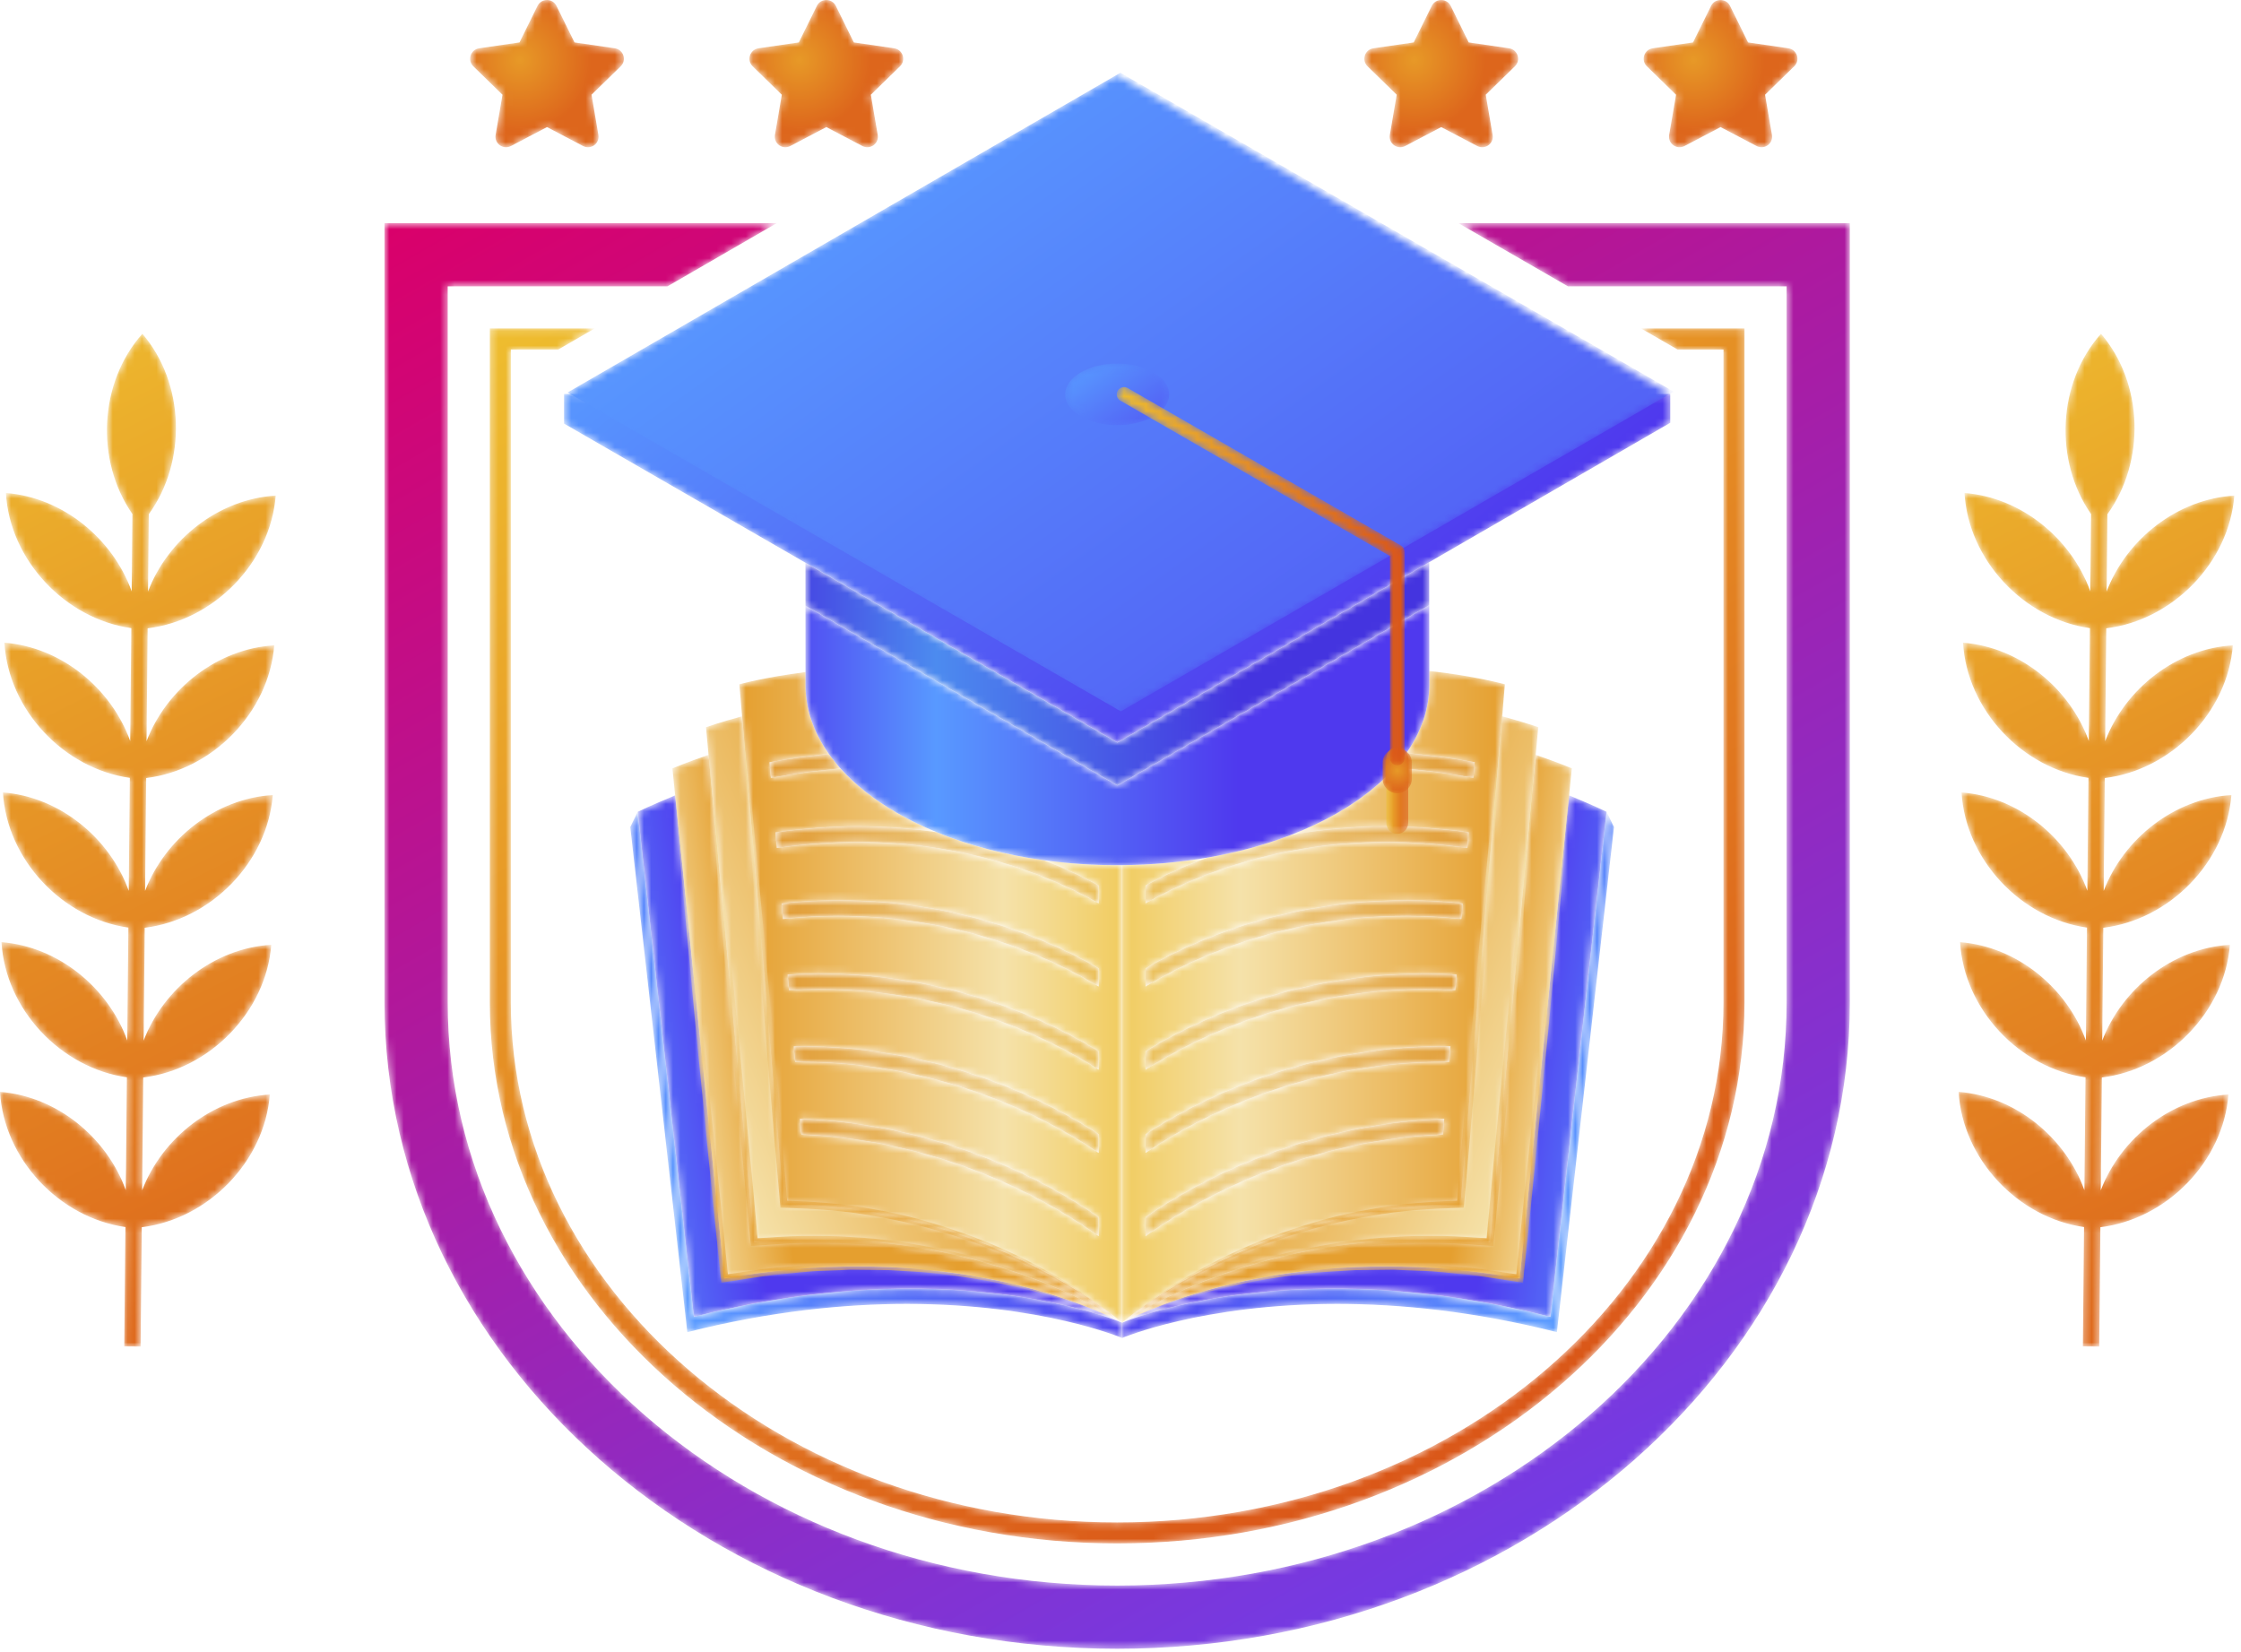 <svg width="308" height="227" viewBox="0 0 308 227" fill="none" xmlns="http://www.w3.org/2000/svg">
<mask id="mask0_1_705" style="mask-type:luminance" maskUnits="userSpaceOnUse" x="52" y="30" width="203" height="197">
<path d="M200.42 30.665L215.493 39.354H245.55V137.772C245.55 181.964 204.283 217.924 153.541 217.924C102.8 217.924 61.533 181.964 61.533 137.772V39.354H91.742L106.765 30.665H52.844V137.772C52.844 186.752 98.012 226.613 153.541 226.613C209.071 226.613 254.239 186.752 254.239 137.772V30.665H200.42Z" fill="white"/>
</mask>
<g mask="url(#mask0_1_705)">
<path d="M200.42 30.665L215.493 39.354H245.55V137.772C245.55 181.964 204.283 217.924 153.541 217.924C102.8 217.924 61.533 181.964 61.533 137.772V39.354H91.742L106.765 30.665H52.844V137.772C52.844 186.752 98.012 226.613 153.541 226.613C209.071 226.613 254.239 186.752 254.239 137.772V30.665H200.42Z" fill="url(#paint0_linear_1_705)"/>
</g>
<mask id="mask1_1_705" style="mask-type:luminance" maskUnits="userSpaceOnUse" x="67" y="45" width="173" height="168">
<path d="M225.537 45.142L230.566 48.043H236.873V137.772C236.873 177.177 199.482 209.248 153.541 209.248C107.601 209.248 70.21 177.177 70.21 137.772V48.043H76.72L81.736 45.142H67.322V137.772C67.322 178.773 105.992 212.136 153.541 212.136C201.091 212.136 239.761 178.773 239.761 137.772V45.142H225.537Z" fill="white"/>
</mask>
<g mask="url(#mask1_1_705)">
<path d="M225.537 45.142L230.566 48.043H236.873V137.772C236.873 177.177 199.482 209.248 153.541 209.248C107.601 209.248 70.21 177.177 70.21 137.772V48.043H76.72L81.736 45.142H67.322V137.772C67.322 178.773 105.992 212.136 153.541 212.136C201.091 212.136 239.761 178.773 239.761 137.772V45.142H225.537Z" fill="url(#paint1_linear_1_705)"/>
</g>
<mask id="mask2_1_705" style="mask-type:luminance" maskUnits="userSpaceOnUse" x="269" y="45" width="39" height="141">
<path d="M289.331 101.873L289.483 86.359C298.602 85.254 306.369 77.326 307.083 68.119C299.278 68.572 292.277 74.091 289.534 81.294L289.638 70.677C294.882 63.445 294.613 52.712 288.757 45.871C282.767 52.597 282.289 63.323 287.391 70.656L287.285 81.275C284.685 74.019 277.793 68.36 269.998 67.756C270.53 76.976 278.142 85.054 287.236 86.337L287.084 101.852C284.484 94.597 277.592 88.939 269.796 88.334C270.329 97.553 277.939 105.633 287.033 106.915L286.881 122.431C284.281 115.176 277.389 109.518 269.593 108.913C270.126 118.132 277.738 126.211 286.832 127.494L286.679 143.009C284.078 135.755 277.187 130.097 269.392 129.492C269.925 138.711 277.535 146.79 286.629 148.073L286.477 163.588C283.876 156.333 276.984 150.675 269.189 150.071C269.722 159.29 277.332 167.369 286.427 168.652L286.266 185.054L288.513 185.075L288.675 168.674C297.792 167.569 305.561 159.643 306.275 150.435C298.469 150.886 291.467 156.408 288.724 163.61L288.876 148.095C297.995 146.991 305.762 139.064 306.476 129.856C298.671 130.307 291.669 135.829 288.927 143.031L289.079 127.517C298.196 126.412 305.965 118.485 306.679 109.277C298.874 109.728 291.872 115.25 289.128 122.452L289.282 106.938C298.399 105.833 306.166 97.906 306.88 88.698C299.075 89.15 292.075 94.671 289.331 101.873Z" fill="white"/>
</mask>
<g mask="url(#mask2_1_705)">
<path d="M289.331 101.873L289.483 86.359C298.602 85.254 306.369 77.326 307.083 68.119C299.278 68.572 292.277 74.091 289.534 81.294L289.638 70.677C294.882 63.445 294.613 52.712 288.757 45.871C282.767 52.597 282.289 63.323 287.391 70.656L287.285 81.275C284.685 74.019 277.793 68.36 269.998 67.756C270.53 76.976 278.142 85.054 287.236 86.337L287.084 101.852C284.484 94.597 277.592 88.939 269.796 88.334C270.329 97.553 277.939 105.633 287.033 106.915L286.881 122.431C284.281 115.176 277.389 109.518 269.593 108.913C270.126 118.132 277.738 126.211 286.832 127.494L286.679 143.009C284.078 135.755 277.187 130.097 269.392 129.492C269.925 138.711 277.535 146.79 286.629 148.073L286.477 163.588C283.876 156.333 276.984 150.675 269.189 150.071C269.722 159.29 277.332 167.369 286.427 168.652L286.266 185.054L288.513 185.075L288.675 168.674C297.792 167.569 305.561 159.643 306.275 150.435C298.469 150.886 291.467 156.408 288.724 163.61L288.876 148.095C297.995 146.991 305.762 139.064 306.476 129.856C298.671 130.307 291.669 135.829 288.927 143.031L289.079 127.517C298.196 126.412 305.965 118.485 306.679 109.277C298.874 109.728 291.872 115.25 289.128 122.452L289.282 106.938C298.399 105.833 306.166 97.906 306.88 88.698C299.075 89.15 292.075 94.671 289.331 101.873Z" fill="url(#paint2_linear_1_705)"/>
</g>
<mask id="mask3_1_705" style="mask-type:luminance" maskUnits="userSpaceOnUse" x="0" y="45" width="38" height="141">
<path d="M20.142 101.873L20.294 86.359C29.413 85.254 37.179 77.326 37.894 68.119C30.089 68.572 23.087 74.091 20.345 81.294L20.448 70.677C25.692 63.445 25.424 52.712 19.568 45.871C13.578 52.597 13.1 63.323 18.201 70.656L18.096 81.275C15.496 74.019 8.604 68.36 0.808 67.756C1.341 76.976 8.953 85.054 18.047 86.337L17.895 101.852C15.295 94.597 8.403 88.939 0.607 88.334C1.14 97.553 8.75 105.633 17.844 106.915L17.692 122.431C15.092 115.176 8.2 109.518 0.404 108.913C0.937 118.132 8.549 126.211 17.643 127.494L17.49 143.009C14.889 135.755 7.998 130.097 0.203 129.492C0.735 138.711 8.346 146.79 17.44 148.073L17.288 163.588C14.687 156.333 7.795 150.675 0 150.071C0.533 159.29 8.143 167.369 17.238 168.652L17.077 185.054L19.324 185.075L19.486 168.674C28.603 167.569 36.371 159.643 37.084 150.435C29.279 150.886 22.278 156.408 19.535 163.61L19.687 148.095C28.806 146.991 36.573 139.064 37.287 129.856C29.482 130.307 22.48 135.829 19.738 143.031L19.89 127.517C29.007 126.412 36.776 118.485 37.49 109.277C29.684 109.728 22.683 115.25 19.939 122.452L20.093 106.938C29.21 105.833 36.977 97.906 37.691 88.698C29.886 89.15 22.886 94.671 20.142 101.873Z" fill="white"/>
</mask>
<g mask="url(#mask3_1_705)">
<path d="M20.142 101.873L20.294 86.359C29.413 85.254 37.179 77.326 37.894 68.119C30.089 68.572 23.087 74.091 20.345 81.294L20.448 70.677C25.692 63.445 25.424 52.712 19.568 45.871C13.578 52.597 13.1 63.323 18.201 70.656L18.096 81.275C15.496 74.019 8.604 68.36 0.808 67.756C1.341 76.976 8.953 85.054 18.047 86.337L17.895 101.852C15.295 94.597 8.403 88.939 0.607 88.334C1.14 97.553 8.75 105.633 17.844 106.915L17.692 122.431C15.092 115.176 8.2 109.518 0.404 108.913C0.937 118.132 8.549 126.211 17.643 127.494L17.49 143.009C14.889 135.755 7.998 130.097 0.203 129.492C0.735 138.711 8.346 146.79 17.44 148.073L17.288 163.588C14.687 156.333 7.795 150.675 0 150.071C0.533 159.29 8.143 167.369 17.238 168.652L17.077 185.054L19.324 185.075L19.486 168.674C28.603 167.569 36.371 159.643 37.084 150.435C29.279 150.886 22.278 156.408 19.535 163.61L19.687 148.095C28.806 146.991 36.573 139.064 37.287 129.856C29.482 130.307 22.48 135.829 19.738 143.031L19.89 127.517C29.007 126.412 36.776 118.485 37.49 109.277C29.684 109.728 22.683 115.25 19.939 122.452L20.093 106.938C29.21 105.833 36.977 97.906 37.691 88.698C29.886 89.15 22.886 94.671 20.142 101.873Z" fill="url(#paint3_linear_1_705)"/>
</g>
<mask id="mask4_1_705" style="mask-type:luminance" maskUnits="userSpaceOnUse" x="154" y="111" width="68" height="73">
<path d="M154.223 183.902V181.801C154.223 181.801 165.032 177.115 183.358 177.115C191.782 177.115 201.794 178.104 213.078 180.995L220.802 111.574L221.823 113.675L213.98 183.097C202.523 180.205 192.359 179.216 183.805 179.216C165.198 179.216 154.223 183.902 154.223 183.902Z" fill="white"/>
</mask>
<g mask="url(#mask4_1_705)">
<path d="M154.223 183.902V181.801C154.223 181.801 165.032 177.115 183.358 177.115C191.782 177.115 201.794 178.104 213.078 180.995L220.802 111.574L221.823 113.675L213.98 183.097C202.523 180.205 192.359 179.216 183.805 179.216C165.198 179.216 154.223 183.902 154.223 183.902Z" fill="url(#paint4_linear_1_705)"/>
</g>
<mask id="mask5_1_705" style="mask-type:luminance" maskUnits="userSpaceOnUse" x="154" y="109" width="67" height="73">
<path d="M154.223 181.801C154.223 181.801 167.957 174.059 190.535 174.059C196.127 174.059 202.258 174.533 208.86 175.717L215.651 109.318C218.902 110.654 220.776 111.56 220.802 111.573V111.574L213.078 180.995C201.794 178.104 191.782 177.115 183.358 177.115C165.032 177.115 154.223 181.801 154.223 181.801Z" fill="white"/>
</mask>
<g mask="url(#mask5_1_705)">
<path d="M154.223 181.801C154.223 181.801 167.957 174.059 190.535 174.059C196.127 174.059 202.258 174.533 208.86 175.717L215.651 109.318C218.902 110.654 220.776 111.56 220.802 111.573V111.574L213.078 180.995C201.794 178.104 191.782 177.115 183.358 177.115C165.032 177.115 154.223 181.801 154.223 181.801Z" fill="url(#paint5_linear_1_705)"/>
</g>
<mask id="mask6_1_705" style="mask-type:luminance" maskUnits="userSpaceOnUse" x="154" y="103" width="63" height="79">
<path d="M154.223 181.801C154.223 181.801 170.438 170.319 196.355 170.319C199.061 170.319 201.872 170.444 204.782 170.721L211.062 103.746C214.216 104.831 216.031 105.603 216.031 105.603L215.651 109.318L208.86 175.717C202.258 174.533 196.127 174.059 190.535 174.059C167.957 174.059 154.223 181.801 154.223 181.801Z" fill="white"/>
</mask>
<g mask="url(#mask6_1_705)">
<path d="M154.223 181.801C154.223 181.801 170.438 170.319 196.355 170.319C199.061 170.319 201.872 170.444 204.782 170.721L211.062 103.746C214.216 104.831 216.031 105.603 216.031 105.603L215.651 109.318L208.86 175.717C202.258 174.533 196.127 174.059 190.535 174.059C167.957 174.059 154.223 181.801 154.223 181.801Z" fill="url(#paint6_linear_1_705)"/>
</g>
<mask id="mask7_1_705" style="mask-type:luminance" maskUnits="userSpaceOnUse" x="154" y="98" width="58" height="84">
<path d="M154.223 181.801C154.223 181.801 172.414 165.755 200.726 165.505L206.453 98.448C209.598 99.294 211.417 99.95 211.417 99.95L211.062 103.746L204.782 170.721C201.872 170.444 199.061 170.319 196.355 170.319C170.438 170.319 154.223 181.801 154.223 181.801Z" fill="white"/>
</mask>
<g mask="url(#mask7_1_705)">
<path d="M154.223 181.801C154.223 181.801 172.414 165.755 200.726 165.505L206.453 98.448C209.598 99.294 211.417 99.95 211.417 99.95L211.062 103.746L204.782 170.721C201.872 170.444 199.061 170.319 196.355 170.319C170.438 170.319 154.223 181.801 154.223 181.801Z" fill="url(#paint7_linear_1_705)"/>
</g>
<mask id="mask8_1_705" style="mask-type:luminance" maskUnits="userSpaceOnUse" x="154" y="92" width="53" height="90">
<path d="M154.223 181.801V118.911C158.193 118.876 162.155 118.526 165.986 117.863C162.393 119.174 159.516 120.566 157.441 121.698V124.159C162.372 121.314 174.15 115.718 190.585 115.718C190.591 115.718 190.596 115.718 190.601 115.718C193.705 115.718 196.986 115.92 201.677 116.544L201.86 114.405C197.126 113.778 193.775 113.572 190.601 113.572C185.794 113.574 181.375 114.037 177.392 114.768C179.709 113.877 181.905 112.842 183.945 111.662C187.122 109.819 189.696 107.755 191.661 105.555C194.602 105.722 197.986 106.116 202.499 106.907L202.683 104.762C198.917 104.107 195.91 103.723 193.281 103.515C193.294 103.498 193.305 103.48 193.318 103.464C195.406 100.479 196.444 97.299 196.441 94.13L196.44 92.218C202.8 92.921 206.829 94.05 206.829 94.05L206.453 98.448L200.726 165.505C172.414 165.755 154.223 181.801 154.223 181.801ZM198.497 153.776C178.639 154.541 164.034 162.75 157.441 167.287V169.906C163.046 165.844 177.82 156.774 198.314 155.924L198.497 153.776ZM198.67 143.796C178.699 143.805 164.047 151.582 157.441 155.892V158.467C163.101 154.576 177.989 145.943 198.644 145.943C198.654 145.943 198.66 145.943 198.67 145.943C198.834 145.943 199.001 145.948 199.166 145.949L199.349 143.806C199.124 143.803 198.895 143.796 198.67 143.796ZM195.959 133.818C177.363 133.826 163.735 140.613 157.441 144.496V147.027C162.879 143.492 176.723 135.964 195.937 135.964C195.945 135.964 195.951 135.964 195.959 135.964C197.278 135.964 198.637 136.019 200.008 136.093L200.19 133.953C198.758 133.874 197.339 133.818 195.959 133.818ZM193.267 123.744C176.046 123.749 163.421 129.621 157.441 133.099V135.593C162.627 132.41 175.428 125.889 193.248 125.889C193.254 125.889 193.261 125.889 193.267 125.889C195.563 125.889 197.955 126.002 200.843 126.315L201.025 124.177C198.078 123.859 195.625 123.744 193.267 123.744Z" fill="white"/>
</mask>
<g mask="url(#mask8_1_705)">
<path d="M154.223 181.801V118.911C158.193 118.876 162.155 118.526 165.986 117.863C162.393 119.174 159.516 120.566 157.441 121.698V124.159C162.372 121.314 174.15 115.718 190.585 115.718C190.591 115.718 190.596 115.718 190.601 115.718C193.705 115.718 196.986 115.92 201.677 116.544L201.86 114.405C197.126 113.778 193.775 113.572 190.601 113.572C185.794 113.574 181.375 114.037 177.392 114.768C179.709 113.877 181.905 112.842 183.945 111.662C187.122 109.819 189.696 107.755 191.661 105.555C194.602 105.722 197.986 106.116 202.499 106.907L202.683 104.762C198.917 104.107 195.91 103.723 193.281 103.515C193.294 103.498 193.305 103.48 193.318 103.464C195.406 100.479 196.444 97.299 196.441 94.13L196.44 92.218C202.8 92.921 206.829 94.05 206.829 94.05L206.453 98.448L200.726 165.505C172.414 165.755 154.223 181.801 154.223 181.801ZM198.497 153.776C178.639 154.541 164.034 162.75 157.441 167.287V169.906C163.046 165.844 177.82 156.774 198.314 155.924L198.497 153.776ZM198.67 143.796C178.699 143.805 164.047 151.582 157.441 155.892V158.467C163.101 154.576 177.989 145.943 198.644 145.943C198.654 145.943 198.66 145.943 198.67 145.943C198.834 145.943 199.001 145.948 199.166 145.949L199.349 143.806C199.124 143.803 198.895 143.796 198.67 143.796ZM195.959 133.818C177.363 133.826 163.735 140.613 157.441 144.496V147.027C162.879 143.492 176.723 135.964 195.937 135.964C195.945 135.964 195.951 135.964 195.959 135.964C197.278 135.964 198.637 136.019 200.008 136.093L200.19 133.953C198.758 133.874 197.339 133.818 195.959 133.818ZM193.267 123.744C176.046 123.749 163.421 129.621 157.441 133.099V135.593C162.627 132.41 175.428 125.889 193.248 125.889C193.254 125.889 193.261 125.889 193.267 125.889C195.563 125.889 197.955 126.002 200.843 126.315L201.025 124.177C198.078 123.859 195.625 123.744 193.267 123.744Z" fill="url(#paint8_linear_1_705)"/>
</g>
<mask id="mask9_1_705" style="mask-type:luminance" maskUnits="userSpaceOnUse" x="157" y="143" width="43" height="16">
<path d="M157.441 158.467V155.892C164.047 151.582 178.699 143.805 198.67 143.796C198.895 143.796 199.124 143.803 199.349 143.806L199.166 145.949C199.001 145.948 198.834 145.943 198.67 145.943C198.66 145.943 198.654 145.943 198.644 145.943C177.989 145.943 163.101 154.576 157.441 158.467Z" fill="white"/>
</mask>
<g mask="url(#mask9_1_705)">
<path d="M157.441 158.467V155.892C164.047 151.582 178.699 143.805 198.67 143.796C198.895 143.796 199.124 143.803 199.349 143.806L199.166 145.949C199.001 145.948 198.834 145.943 198.67 145.943C198.66 145.943 198.654 145.943 198.644 145.943C177.989 145.943 163.101 154.576 157.441 158.467Z" fill="url(#paint9_linear_1_705)"/>
</g>
<mask id="mask10_1_705" style="mask-type:luminance" maskUnits="userSpaceOnUse" x="157" y="133" width="44" height="15">
<path d="M157.441 147.027V144.496C163.735 140.613 177.363 133.826 195.959 133.818C197.339 133.818 198.758 133.874 200.19 133.953L200.008 136.093C198.638 136.019 197.278 135.964 195.959 135.964C195.951 135.964 195.945 135.964 195.937 135.964C176.723 135.964 162.879 143.492 157.441 147.027Z" fill="white"/>
</mask>
<g mask="url(#mask10_1_705)">
<path d="M157.441 147.027V144.496C163.735 140.613 177.363 133.826 195.959 133.818C197.339 133.818 198.758 133.874 200.19 133.953L200.008 136.093C198.638 136.019 197.278 135.964 195.959 135.964C195.951 135.964 195.945 135.964 195.937 135.964C176.723 135.964 162.879 143.492 157.441 147.027Z" fill="url(#paint10_linear_1_705)"/>
</g>
<mask id="mask11_1_705" style="mask-type:luminance" maskUnits="userSpaceOnUse" x="157" y="153" width="42" height="17">
<path d="M157.441 169.906V167.287C164.034 162.75 178.639 154.541 198.497 153.776L198.315 155.924C177.82 156.774 163.046 165.844 157.441 169.906Z" fill="white"/>
</mask>
<g mask="url(#mask11_1_705)">
<path d="M157.441 169.906V167.287C164.034 162.75 178.639 154.541 198.497 153.776L198.315 155.924C177.82 156.774 163.046 165.844 157.441 169.906Z" fill="url(#paint11_linear_1_705)"/>
</g>
<mask id="mask12_1_705" style="mask-type:luminance" maskUnits="userSpaceOnUse" x="191" y="103" width="12" height="4">
<path d="M202.499 106.907C197.986 106.116 194.602 105.722 191.661 105.555C192.257 104.886 192.797 104.206 193.281 103.515C195.91 103.723 198.917 104.107 202.683 104.762L202.499 106.907Z" fill="white"/>
</mask>
<g mask="url(#mask12_1_705)">
<path d="M202.499 106.907C197.986 106.116 194.602 105.722 191.661 105.555C192.257 104.886 192.797 104.206 193.281 103.515C195.91 103.723 198.917 104.107 202.683 104.762L202.499 106.907Z" fill="url(#paint12_linear_1_705)"/>
</g>
<mask id="mask13_1_705" style="mask-type:luminance" maskUnits="userSpaceOnUse" x="157" y="113" width="45" height="12">
<path d="M157.441 124.159V121.698C159.516 120.566 162.393 119.174 165.986 117.863C169.977 117.172 173.827 116.14 177.392 114.768C181.375 114.037 185.794 113.574 190.601 113.572C193.775 113.572 197.126 113.778 201.86 114.405L201.677 116.544C196.986 115.92 193.705 115.718 190.601 115.718C190.596 115.718 190.591 115.718 190.585 115.718C174.15 115.718 162.372 121.314 157.441 124.159Z" fill="white"/>
</mask>
<g mask="url(#mask13_1_705)">
<path d="M157.441 124.159V121.698C159.516 120.566 162.393 119.174 165.986 117.863C169.977 117.172 173.827 116.14 177.392 114.768C181.375 114.037 185.794 113.574 190.601 113.572C193.775 113.572 197.126 113.778 201.86 114.405L201.677 116.544C196.986 115.92 193.705 115.718 190.601 115.718C190.596 115.718 190.591 115.718 190.585 115.718C174.15 115.718 162.372 121.314 157.441 124.159Z" fill="url(#paint13_linear_1_705)"/>
</g>
<mask id="mask14_1_705" style="mask-type:luminance" maskUnits="userSpaceOnUse" x="157" y="123" width="45" height="13">
<path d="M157.441 135.593V133.099C163.421 129.621 176.046 123.749 193.267 123.744C195.625 123.744 198.078 123.859 201.025 124.177L200.843 126.315C197.955 126.002 195.563 125.889 193.267 125.889C193.261 125.889 193.254 125.889 193.248 125.889C175.428 125.889 162.627 132.41 157.441 135.593Z" fill="white"/>
</mask>
<g mask="url(#mask14_1_705)">
<path d="M157.441 135.593V133.099C163.421 129.621 176.046 123.749 193.267 123.744C195.625 123.744 198.078 123.859 201.025 124.177L200.843 126.315C197.955 126.002 195.563 125.889 193.267 125.889C193.261 125.889 193.254 125.889 193.248 125.889C175.428 125.889 162.627 132.41 157.441 135.593Z" fill="url(#paint14_linear_1_705)"/>
</g>
<mask id="mask15_1_705" style="mask-type:luminance" maskUnits="userSpaceOnUse" x="154" y="105" width="63" height="77">
<path d="M154.223 181.801C158.329 179.595 162.755 178.026 167.243 176.76C171.743 175.515 176.355 174.675 181 174.158C182.161 174.026 183.329 173.964 184.493 173.864L186.242 173.728L187.995 173.681L191.501 173.605L195.007 173.722C197.349 173.74 199.671 174.062 202.003 174.238C204.328 174.486 206.634 174.893 208.95 175.212L208.349 175.665C209.49 163.974 210.782 152.299 212 140.615L213.957 123.103L216.03 105.603L214.519 123.161L212.89 140.706C211.718 152.394 210.62 164.09 209.371 175.769L209.314 176.301L208.769 176.223C206.477 175.893 204.194 175.475 201.893 175.216C199.585 175.027 197.285 174.694 194.965 174.664L191.492 174.524L188.018 174.564L186.279 174.577L184.544 174.681C183.388 174.76 182.228 174.799 181.074 174.909C176.454 175.321 171.872 176.115 167.359 177.206C162.858 178.318 158.398 179.733 154.223 181.801Z" fill="white"/>
</mask>
<g mask="url(#mask15_1_705)">
<path d="M154.223 181.801C158.329 179.595 162.755 178.026 167.243 176.76C171.743 175.515 176.355 174.675 181 174.158C182.161 174.026 183.329 173.964 184.493 173.864L186.242 173.728L187.995 173.681L191.501 173.605L195.007 173.722C197.349 173.74 199.671 174.062 202.003 174.238C204.328 174.486 206.634 174.893 208.95 175.212L208.349 175.665C209.49 163.974 210.782 152.299 212 140.615L213.957 123.103L216.03 105.603L214.519 123.161L212.89 140.706C211.718 152.394 210.62 164.09 209.371 175.769L209.314 176.301L208.769 176.223C206.477 175.893 204.194 175.475 201.893 175.216C199.585 175.027 197.285 174.694 194.965 174.664L191.492 174.524L188.018 174.564L186.279 174.577L184.544 174.681C183.388 174.76 182.228 174.799 181.074 174.909C176.454 175.321 171.872 176.115 167.359 177.206C162.858 178.318 158.398 179.733 154.223 181.801Z" fill="url(#paint15_linear_1_705)"/>
</g>
<mask id="mask16_1_705" style="mask-type:luminance" maskUnits="userSpaceOnUse" x="154" y="99" width="58" height="83">
<path d="M154.223 181.801C157.853 179.325 161.824 177.374 165.895 175.712C169.977 174.067 174.202 172.753 178.511 171.824C182.821 170.928 187.191 170.19 191.604 170.019C193.804 169.823 196.013 169.897 198.219 169.876C200.426 169.892 202.626 170.109 204.83 170.215L204.278 170.672C205.31 158.871 206.526 147.086 207.648 135.293L209.472 117.616L211.418 99.95L210.044 117.669L208.551 135.378C207.461 147.174 206.467 158.979 205.287 170.767L205.238 171.253L204.734 171.225C202.556 171.107 200.38 170.878 198.199 170.848C196.017 170.856 193.832 170.767 191.654 170.949C187.29 171.116 182.953 171.728 178.663 172.542C174.366 173.365 170.171 174.645 166.056 176.127C161.953 177.643 157.933 179.45 154.223 181.801Z" fill="white"/>
</mask>
<g mask="url(#mask16_1_705)">
<path d="M154.223 181.801C157.853 179.325 161.824 177.374 165.895 175.712C169.977 174.067 174.202 172.753 178.511 171.824C182.821 170.928 187.191 170.19 191.604 170.019C193.804 169.823 196.013 169.897 198.219 169.876C200.426 169.892 202.626 170.109 204.83 170.215L204.278 170.672C205.31 158.871 206.526 147.086 207.648 135.293L209.472 117.616L211.418 99.95L210.044 117.669L208.551 135.378C207.461 147.174 206.467 158.979 205.287 170.767L205.238 171.253L204.734 171.225C202.556 171.107 200.38 170.878 198.199 170.848C196.017 170.856 193.832 170.767 191.654 170.949C187.29 171.116 182.953 171.728 178.663 172.542C174.366 173.365 170.171 174.645 166.056 176.127C161.953 177.643 157.933 179.45 154.223 181.801Z" fill="url(#paint16_linear_1_705)"/>
</g>
<mask id="mask17_1_705" style="mask-type:luminance" maskUnits="userSpaceOnUse" x="154" y="94" width="53" height="88">
<path d="M154.223 181.801C157.398 179.078 160.916 176.764 164.568 174.709C168.217 172.646 172.058 170.913 176.015 169.51C179.971 168.113 184.023 166.922 188.175 166.235C192.307 165.426 196.518 165.155 200.721 165.003L200.226 165.461C201.171 153.546 202.282 141.645 203.323 129.739L205.012 111.889L206.829 94.05L205.593 111.939L204.232 129.816C203.239 141.727 202.316 153.644 201.225 165.548L201.185 165.992L200.73 166.006C196.582 166.13 192.422 166.37 188.335 167.145C184.233 167.814 180.197 168.862 176.254 170.187C172.295 171.484 168.481 173.189 164.771 175.087C161.072 177.006 157.49 179.189 154.223 181.801Z" fill="white"/>
</mask>
<g mask="url(#mask17_1_705)">
<path d="M154.223 181.801C157.398 179.078 160.916 176.764 164.568 174.709C168.217 172.646 172.058 170.913 176.015 169.51C179.971 168.113 184.023 166.922 188.175 166.235C192.307 165.426 196.518 165.155 200.721 165.003L200.226 165.461C201.171 153.546 202.282 141.645 203.323 129.739L205.012 111.889L206.829 94.05L205.593 111.939L204.232 129.816C203.239 141.727 202.316 153.644 201.225 165.548L201.185 165.992L200.73 166.006C196.582 166.13 192.422 166.37 188.335 167.145C184.233 167.814 180.197 168.862 176.254 170.187C172.295 171.484 168.481 173.189 164.771 175.087C161.072 177.006 157.49 179.189 154.223 181.801Z" fill="url(#paint17_linear_1_705)"/>
</g>
<mask id="mask18_1_705" style="mask-type:luminance" maskUnits="userSpaceOnUse" x="86" y="111" width="69" height="73">
<path d="M154.223 183.902C154.223 183.902 143.248 179.216 124.641 179.216C116.087 179.216 105.922 180.205 94.464 183.097L86.623 113.675L87.644 111.572L95.368 180.995C106.652 178.104 116.662 177.115 125.088 177.115C143.413 177.115 154.223 181.801 154.223 181.801V183.902Z" fill="white"/>
</mask>
<g mask="url(#mask18_1_705)">
<path d="M154.223 183.902C154.223 183.902 143.248 179.216 124.641 179.216C116.087 179.216 105.922 180.205 94.464 183.097L86.623 113.675L87.644 111.572L95.368 180.995C106.652 178.104 116.662 177.115 125.088 177.115C143.413 177.115 154.223 181.801 154.223 181.801V183.902Z" fill="url(#paint18_linear_1_705)"/>
</g>
<mask id="mask19_1_705" style="mask-type:luminance" maskUnits="userSpaceOnUse" x="87" y="109" width="68" height="73">
<path d="M154.223 181.801C154.223 181.801 143.413 177.115 125.088 177.115C116.662 177.115 106.652 178.104 95.368 180.995L87.644 111.573C87.669 111.561 89.543 110.654 92.795 109.318L99.585 175.717C106.188 174.533 112.319 174.059 117.91 174.059C140.489 174.059 154.223 181.801 154.223 181.801Z" fill="white"/>
</mask>
<g mask="url(#mask19_1_705)">
<path d="M154.223 181.801C154.223 181.801 143.413 177.115 125.088 177.115C116.662 177.115 106.652 178.104 95.368 180.995L87.644 111.573C87.669 111.561 89.543 110.654 92.795 109.318L99.585 175.717C106.188 174.533 112.319 174.059 117.91 174.059C140.489 174.059 154.223 181.801 154.223 181.801Z" fill="url(#paint19_linear_1_705)"/>
</g>
<mask id="mask20_1_705" style="mask-type:luminance" maskUnits="userSpaceOnUse" x="92" y="103" width="63" height="79">
<path d="M154.223 181.801C154.223 181.801 140.489 174.059 117.91 174.059C112.319 174.059 106.188 174.533 99.585 175.717L92.795 109.318L92.415 105.603C92.415 105.603 94.23 104.831 97.384 103.746L103.664 170.721C106.573 170.444 109.385 170.319 112.091 170.319C138.007 170.319 154.223 181.801 154.223 181.801Z" fill="white"/>
</mask>
<g mask="url(#mask20_1_705)">
<path d="M154.223 181.801C154.223 181.801 140.489 174.059 117.91 174.059C112.319 174.059 106.188 174.533 99.585 175.717L92.795 109.318L92.415 105.603C92.415 105.603 94.23 104.831 97.384 103.746L103.664 170.721C106.573 170.444 109.385 170.319 112.091 170.319C138.007 170.319 154.223 181.801 154.223 181.801Z" fill="url(#paint20_linear_1_705)"/>
</g>
<mask id="mask21_1_705" style="mask-type:luminance" maskUnits="userSpaceOnUse" x="97" y="98" width="58" height="84">
<path d="M154.223 181.801C154.223 181.801 138.007 170.319 112.091 170.319C109.385 170.319 106.573 170.444 103.664 170.721L97.384 103.746L97.028 99.95C97.028 99.95 98.848 99.294 101.992 98.448L107.72 165.505C136.03 165.755 154.223 181.801 154.223 181.801Z" fill="white"/>
</mask>
<g mask="url(#mask21_1_705)">
<path d="M154.223 181.801C154.223 181.801 138.007 170.319 112.091 170.319C109.385 170.319 106.573 170.444 103.664 170.721L97.384 103.746L97.028 99.95C97.028 99.95 98.848 99.294 101.992 98.448L107.72 165.505C136.03 165.755 154.223 181.801 154.223 181.801Z" fill="url(#paint21_linear_1_705)"/>
</g>
<mask id="mask22_1_705" style="mask-type:luminance" maskUnits="userSpaceOnUse" x="101" y="92" width="54" height="90">
<path d="M154.223 181.801C154.223 181.801 136.03 165.755 107.72 165.505L101.992 98.448L101.617 94.05C101.617 94.05 105.104 93.073 110.71 92.372L110.712 94.195C110.714 97.405 111.782 100.614 113.917 103.624C111.589 103.849 108.947 104.208 105.763 104.762L105.946 106.907C109.834 106.226 112.883 105.84 115.534 105.638C117.502 107.826 120.073 109.876 123.247 111.708C124.973 112.702 126.81 113.594 128.738 114.382C125.378 113.878 121.739 113.574 117.845 113.572C114.671 113.572 111.319 113.778 106.586 114.405L106.768 116.544C111.46 115.92 114.739 115.718 117.845 115.718C117.85 115.718 117.855 115.718 117.86 115.718C134.296 115.718 146.073 121.314 151.003 124.159V121.698C149.118 120.669 146.572 119.426 143.427 118.225C146.747 118.685 150.146 118.915 153.544 118.915C153.771 118.915 153.996 118.914 154.223 118.911V181.801ZM109.949 153.776L110.131 155.924C130.626 156.774 145.4 165.844 151.003 169.906V167.287C144.41 162.75 129.807 154.541 109.949 153.776ZM109.802 145.943C130.456 145.943 145.345 154.576 151.003 158.467V155.892C144.399 151.582 129.746 143.805 109.775 143.796C109.551 143.796 109.322 143.803 109.097 143.806L109.28 145.949C109.445 145.948 109.612 145.943 109.775 145.943C109.786 145.943 109.792 145.943 109.802 145.943ZM112.509 135.964C131.722 135.964 145.567 143.492 151.003 147.027V144.496C144.711 140.613 131.083 133.826 112.487 133.818C111.107 133.818 109.688 133.874 108.255 133.953L108.438 136.093C109.808 136.019 111.166 135.964 112.487 135.964C112.495 135.964 112.501 135.964 112.509 135.964ZM115.198 125.889C133.018 125.889 145.818 132.41 151.003 135.593V133.099C145.025 129.621 132.4 123.749 115.179 123.744C112.82 123.744 110.368 123.859 107.421 124.177L107.603 126.315C110.491 126.002 112.881 125.889 115.179 125.889C115.185 125.889 115.192 125.889 115.198 125.889Z" fill="white"/>
</mask>
<g mask="url(#mask22_1_705)">
<path d="M154.223 181.801C154.223 181.801 136.03 165.755 107.72 165.505L101.992 98.448L101.617 94.05C101.617 94.05 105.104 93.073 110.71 92.372L110.712 94.195C110.714 97.405 111.782 100.614 113.917 103.624C111.589 103.849 108.947 104.208 105.763 104.762L105.946 106.907C109.834 106.226 112.883 105.84 115.534 105.638C117.502 107.826 120.073 109.876 123.247 111.708C124.973 112.702 126.81 113.594 128.738 114.382C125.378 113.878 121.739 113.574 117.845 113.572C114.671 113.572 111.319 113.778 106.586 114.405L106.768 116.544C111.46 115.92 114.739 115.718 117.845 115.718C117.85 115.718 117.855 115.718 117.86 115.718C134.296 115.718 146.073 121.314 151.003 124.159V121.698C149.118 120.669 146.572 119.426 143.427 118.225C146.747 118.685 150.146 118.915 153.544 118.915C153.771 118.915 153.996 118.914 154.223 118.911V181.801ZM109.949 153.776L110.131 155.924C130.626 156.774 145.4 165.844 151.003 169.906V167.287C144.41 162.75 129.807 154.541 109.949 153.776ZM109.802 145.943C130.456 145.943 145.345 154.576 151.003 158.467V155.892C144.399 151.582 129.746 143.805 109.775 143.796C109.551 143.796 109.322 143.803 109.097 143.806L109.28 145.949C109.445 145.948 109.612 145.943 109.775 145.943C109.786 145.943 109.792 145.943 109.802 145.943ZM112.509 135.964C131.722 135.964 145.567 143.492 151.003 147.027V144.496C144.711 140.613 131.083 133.826 112.487 133.818C111.107 133.818 109.688 133.874 108.255 133.953L108.438 136.093C109.808 136.019 111.166 135.964 112.487 135.964C112.495 135.964 112.501 135.964 112.509 135.964ZM115.198 125.889C133.018 125.889 145.818 132.41 151.003 135.593V133.099C145.025 129.621 132.4 123.749 115.179 123.744C112.82 123.744 110.368 123.859 107.421 124.177L107.603 126.315C110.491 126.002 112.881 125.889 115.179 125.889C115.185 125.889 115.192 125.889 115.198 125.889Z" fill="url(#paint22_linear_1_705)"/>
</g>
<mask id="mask23_1_705" style="mask-type:luminance" maskUnits="userSpaceOnUse" x="109" y="143" width="43" height="16">
<path d="M151.003 158.467C145.345 154.576 130.456 145.943 109.802 145.943C109.792 145.943 109.786 145.943 109.775 145.943C109.612 145.943 109.445 145.948 109.28 145.949L109.097 143.806C109.322 143.803 109.551 143.796 109.775 143.796C129.746 143.805 144.399 151.582 151.003 155.892V158.467Z" fill="white"/>
</mask>
<g mask="url(#mask23_1_705)">
<path d="M151.003 158.467C145.345 154.576 130.456 145.943 109.802 145.943C109.792 145.943 109.786 145.943 109.775 145.943C109.612 145.943 109.445 145.948 109.28 145.949L109.097 143.806C109.322 143.803 109.551 143.796 109.775 143.796C129.746 143.805 144.399 151.582 151.003 155.892V158.467Z" fill="url(#paint23_linear_1_705)"/>
</g>
<mask id="mask24_1_705" style="mask-type:luminance" maskUnits="userSpaceOnUse" x="108" y="133" width="44" height="15">
<path d="M151.003 147.027C145.567 143.492 131.722 135.964 112.509 135.964C112.501 135.964 112.495 135.964 112.487 135.964C111.166 135.964 109.808 136.019 108.438 136.093L108.255 133.953C109.688 133.874 111.107 133.818 112.487 133.818C131.083 133.826 144.711 140.613 151.003 144.496V147.027Z" fill="white"/>
</mask>
<g mask="url(#mask24_1_705)">
<path d="M151.003 147.027C145.567 143.492 131.722 135.964 112.509 135.964C112.501 135.964 112.495 135.964 112.487 135.964C111.166 135.964 109.808 136.019 108.438 136.093L108.255 133.953C109.688 133.874 111.107 133.818 112.487 133.818C131.083 133.826 144.711 140.613 151.003 144.496V147.027Z" fill="url(#paint24_linear_1_705)"/>
</g>
<mask id="mask25_1_705" style="mask-type:luminance" maskUnits="userSpaceOnUse" x="109" y="153" width="43" height="17">
<path d="M151.003 169.906C145.4 165.844 130.626 156.774 110.131 155.924L109.949 153.776C129.807 154.541 144.41 162.75 151.003 167.287V169.906Z" fill="white"/>
</mask>
<g mask="url(#mask25_1_705)">
<path d="M151.003 169.906C145.4 165.844 130.626 156.774 110.131 155.924L109.949 153.776C129.807 154.541 144.41 162.75 151.003 167.287V169.906Z" fill="url(#paint25_linear_1_705)"/>
</g>
<mask id="mask26_1_705" style="mask-type:luminance" maskUnits="userSpaceOnUse" x="105" y="103" width="11" height="4">
<path d="M105.946 106.907L105.763 104.762C108.947 104.208 111.589 103.849 113.917 103.624C114.401 104.306 114.94 104.978 115.534 105.638C112.882 105.84 109.834 106.226 105.946 106.907Z" fill="white"/>
</mask>
<g mask="url(#mask26_1_705)">
<path d="M105.946 106.907L105.763 104.762C108.947 104.208 111.589 103.849 113.917 103.624C114.401 104.306 114.94 104.978 115.534 105.638C112.882 105.84 109.834 106.226 105.946 106.907Z" fill="url(#paint26_linear_1_705)"/>
</g>
<mask id="mask27_1_705" style="mask-type:luminance" maskUnits="userSpaceOnUse" x="106" y="113" width="46" height="12">
<path d="M151.003 124.159C146.073 121.314 134.296 115.718 117.86 115.718C117.855 115.718 117.85 115.718 117.845 115.718C114.739 115.718 111.46 115.92 106.768 116.544L106.586 114.405C111.319 113.778 114.671 113.572 117.845 113.572C121.739 113.574 125.378 113.878 128.738 114.382C133.242 116.225 138.241 117.505 143.427 118.225C146.572 119.426 149.118 120.669 151.003 121.698V124.159Z" fill="white"/>
</mask>
<g mask="url(#mask27_1_705)">
<path d="M151.003 124.159C146.073 121.314 134.296 115.718 117.86 115.718C117.855 115.718 117.85 115.718 117.845 115.718C114.739 115.718 111.46 115.92 106.768 116.544L106.586 114.405C111.319 113.778 114.671 113.572 117.845 113.572C121.739 113.574 125.378 113.878 128.738 114.382C133.242 116.225 138.241 117.505 143.427 118.225C146.572 119.426 149.118 120.669 151.003 121.698V124.159Z" fill="url(#paint27_linear_1_705)"/>
</g>
<mask id="mask28_1_705" style="mask-type:luminance" maskUnits="userSpaceOnUse" x="107" y="123" width="45" height="13">
<path d="M151.003 135.593C145.818 132.41 133.018 125.889 115.198 125.889C115.192 125.889 115.185 125.889 115.179 125.889C112.881 125.889 110.491 126.002 107.603 126.315L107.421 124.177C110.368 123.859 112.82 123.744 115.179 123.744C132.4 123.749 145.025 129.621 151.003 133.099V135.593Z" fill="white"/>
</mask>
<g mask="url(#mask28_1_705)">
<path d="M151.003 135.593C145.818 132.41 133.018 125.889 115.198 125.889C115.192 125.889 115.185 125.889 115.179 125.889C112.881 125.889 110.491 126.002 107.603 126.315L107.421 124.177C110.368 123.859 112.82 123.744 115.179 123.744C132.4 123.749 145.025 129.621 151.003 133.099V135.593Z" fill="url(#paint28_linear_1_705)"/>
</g>
<mask id="mask29_1_705" style="mask-type:luminance" maskUnits="userSpaceOnUse" x="92" y="105" width="63" height="77">
<path d="M154.223 181.801C150.048 179.733 145.588 178.318 141.085 177.206C136.574 176.115 131.992 175.321 127.371 174.909C126.218 174.799 125.057 174.76 123.902 174.681L122.167 174.577L120.428 174.564L116.953 174.524L113.48 174.664C111.161 174.694 108.861 175.027 106.553 175.216C104.252 175.475 101.969 175.893 99.677 176.223L99.132 176.301L99.075 175.769C97.826 164.09 96.728 152.394 95.556 140.706L93.927 123.161L92.415 105.603L94.488 123.103L96.445 140.615C97.664 152.299 98.956 163.974 100.096 175.665L99.495 175.212C101.812 174.893 104.117 174.486 106.443 174.238C108.775 174.062 111.096 173.74 113.439 173.722L116.943 173.605L120.451 173.681L122.204 173.728L123.953 173.864C125.117 173.964 126.285 174.026 127.446 174.158C132.091 174.675 136.703 175.515 141.203 176.76C145.691 178.026 150.116 179.595 154.223 181.801Z" fill="white"/>
</mask>
<g mask="url(#mask29_1_705)">
<path d="M154.223 181.801C150.048 179.733 145.588 178.318 141.085 177.206C136.574 176.115 131.992 175.321 127.371 174.909C126.218 174.799 125.057 174.76 123.902 174.681L122.167 174.577L120.428 174.564L116.953 174.524L113.48 174.664C111.161 174.694 108.861 175.027 106.553 175.216C104.252 175.475 101.969 175.893 99.677 176.223L99.132 176.301L99.075 175.769C97.826 164.09 96.728 152.394 95.556 140.706L93.927 123.161L92.415 105.603L94.488 123.103L96.445 140.615C97.664 152.299 98.956 163.974 100.096 175.665L99.495 175.212C101.812 174.893 104.117 174.486 106.443 174.238C108.775 174.062 111.096 173.74 113.439 173.722L116.943 173.605L120.451 173.681L122.204 173.728L123.953 173.864C125.117 173.964 126.285 174.026 127.446 174.158C132.091 174.675 136.703 175.515 141.203 176.76C145.691 178.026 150.116 179.595 154.223 181.801Z" fill="url(#paint29_linear_1_705)"/>
</g>
<mask id="mask30_1_705" style="mask-type:luminance" maskUnits="userSpaceOnUse" x="97" y="99" width="58" height="83">
<path d="M154.223 181.801C150.513 179.45 146.493 177.643 142.39 176.127C138.275 174.645 134.078 173.365 129.783 172.542C125.493 171.728 121.156 171.116 116.791 170.949C114.614 170.767 112.429 170.856 110.247 170.848C108.065 170.878 105.889 171.107 103.712 171.225L103.208 171.253L103.159 170.767C101.979 158.979 100.985 147.174 99.894 135.378L98.401 117.669L97.028 99.95L98.974 117.616L100.798 135.293C101.92 147.086 103.136 158.871 104.168 170.672L103.616 170.215C105.82 170.109 108.02 169.892 110.226 169.876C112.433 169.897 114.642 169.823 116.842 170.019C121.255 170.19 125.625 170.928 129.935 171.824C134.244 172.753 138.468 174.067 142.551 175.712C146.622 177.374 150.593 179.325 154.223 181.801Z" fill="white"/>
</mask>
<g mask="url(#mask30_1_705)">
<path d="M154.223 181.801C150.513 179.45 146.493 177.643 142.39 176.127C138.275 174.645 134.078 173.365 129.783 172.542C125.493 171.728 121.156 171.116 116.791 170.949C114.614 170.767 112.429 170.856 110.247 170.848C108.065 170.878 105.889 171.107 103.712 171.225L103.208 171.253L103.159 170.767C101.979 158.979 100.985 147.174 99.894 135.378L98.401 117.669L97.028 99.95L98.974 117.616L100.798 135.293C101.92 147.086 103.136 158.871 104.168 170.672L103.616 170.215C105.82 170.109 108.02 169.892 110.226 169.876C112.433 169.897 114.642 169.823 116.842 170.019C121.255 170.19 125.625 170.928 129.935 171.824C134.244 172.753 138.468 174.067 142.551 175.712C146.622 177.374 150.593 179.325 154.223 181.801Z" fill="url(#paint30_linear_1_705)"/>
</g>
<mask id="mask31_1_705" style="mask-type:luminance" maskUnits="userSpaceOnUse" x="101" y="94" width="54" height="88">
<path d="M154.223 181.801C150.956 179.189 147.374 177.006 143.674 175.087C139.964 173.189 136.151 171.484 132.192 170.187C128.249 168.862 124.213 167.814 120.111 167.145C116.024 166.37 111.863 166.13 107.716 166.006L107.261 165.992L107.221 165.548C106.13 153.644 105.207 141.727 104.214 129.816L102.852 111.939L101.617 94.05L103.432 111.889L105.123 129.739C106.164 141.645 107.275 153.546 108.22 165.461L107.725 165.003C111.927 165.155 116.139 165.426 120.271 166.235C124.423 166.922 128.475 168.113 132.429 169.51C136.387 170.913 140.229 172.646 143.878 174.709C147.53 176.764 151.046 179.078 154.223 181.801Z" fill="white"/>
</mask>
<g mask="url(#mask31_1_705)">
<path d="M154.223 181.801C150.956 179.189 147.374 177.006 143.674 175.087C139.964 173.189 136.151 171.484 132.192 170.187C128.249 168.862 124.213 167.814 120.111 167.145C116.024 166.37 111.863 166.13 107.716 166.006L107.261 165.992L107.221 165.548C106.13 153.644 105.207 141.727 104.214 129.816L102.852 111.939L101.617 94.05L103.432 111.889L105.123 129.739C106.164 141.645 107.275 153.546 108.22 165.461L107.725 165.003C111.927 165.155 116.139 165.426 120.271 166.235C124.423 166.922 128.475 168.113 132.429 169.51C136.387 170.913 140.229 172.646 143.878 174.709C147.53 176.764 151.046 179.078 154.223 181.801Z" fill="url(#paint31_linear_1_705)"/>
</g>
<mask id="mask32_1_705" style="mask-type:luminance" maskUnits="userSpaceOnUse" x="77" y="14" width="153" height="89">
<path d="M153.576 102.056L110.699 77.344V77.345L77.524 58.226V54.147H84.577L153.509 14.28L222.682 54.147H229.559V58.11L167.767 93.848L154.223 101.681L153.574 102.056" fill="white"/>
</mask>
<g mask="url(#mask32_1_705)">
<path d="M153.576 102.056L110.699 77.344V77.345L77.524 58.226V54.147H84.577L153.509 14.28L222.682 54.147H229.559V58.11L167.767 93.848L154.223 101.681L153.574 102.056" fill="url(#paint32_linear_1_705)"/>
</g>
<mask id="mask33_1_705" style="mask-type:luminance" maskUnits="userSpaceOnUse" x="110" y="77" width="87" height="42">
<path d="M153.544 118.915C150.146 118.915 146.747 118.685 143.427 118.225C138.24 117.505 133.242 116.225 128.738 114.382C126.81 113.594 124.973 112.702 123.247 111.708C120.073 109.876 117.502 107.826 115.534 105.638C114.939 104.978 114.401 104.306 113.917 103.624C111.782 100.614 110.714 97.405 110.711 94.195L110.71 92.372L110.703 83.248L153.574 107.956L196.432 83.169L196.44 92.218L196.441 94.13C196.444 97.299 195.406 100.479 193.318 103.463C193.305 103.48 193.294 103.498 193.281 103.515C192.797 104.206 192.257 104.886 191.661 105.555C189.696 107.755 187.122 109.819 183.944 111.662C181.905 112.842 179.709 113.877 177.392 114.768C173.827 116.14 169.977 117.172 165.986 117.863C162.155 118.526 158.193 118.876 154.223 118.911C153.996 118.914 153.771 118.915 153.544 118.915Z" fill="white"/>
</mask>
<g mask="url(#mask33_1_705)">
<path d="M153.544 118.915C150.146 118.915 146.747 118.685 143.427 118.225C138.24 117.505 133.242 116.225 128.738 114.382C126.81 113.594 124.973 112.702 123.247 111.708C120.073 109.876 117.502 107.826 115.534 105.638C114.939 104.978 114.401 104.306 113.917 103.624C111.782 100.614 110.714 97.405 110.711 94.195L110.71 92.372L110.703 83.248L153.574 107.956L196.432 83.169L196.44 92.218L196.441 94.13C196.444 97.299 195.406 100.479 193.318 103.463C193.305 103.48 193.294 103.498 193.281 103.515C192.797 104.206 192.257 104.886 191.661 105.555C189.696 107.755 187.122 109.819 183.944 111.662C181.905 112.842 179.709 113.877 177.392 114.768C173.827 116.14 169.977 117.172 165.986 117.863C162.155 118.526 158.193 118.876 154.223 118.911C153.996 118.914 153.771 118.915 153.544 118.915Z" fill="url(#paint33_linear_1_705)"/>
</g>
<mask id="mask34_1_705" style="mask-type:luminance" maskUnits="userSpaceOnUse" x="77" y="10" width="153" height="89">
<path d="M153.509 10.316L77.524 54.262L153.574 98.093L229.559 54.147L153.509 10.316Z" fill="white"/>
</mask>
<g mask="url(#mask34_1_705)">
<path d="M153.984 10L78 53.946L154.05 97.776L230.034 53.831L153.984 10Z" fill="url(#paint34_linear_1_705)"/>
</g>
<mask id="mask35_1_705" style="mask-type:luminance" maskUnits="userSpaceOnUse" x="110" y="77" width="87" height="31">
<path d="M153.574 107.956L110.703 83.248L110.699 77.344L153.576 102.056L154.223 101.681L167.767 93.848L196.428 77.272L196.432 83.169L153.574 107.956Z" fill="white"/>
</mask>
<g mask="url(#mask35_1_705)">
<path d="M153.574 107.956L110.703 83.248L110.699 77.344L153.576 102.056L154.223 101.681L167.767 93.848L196.428 77.272L196.432 83.169L153.574 107.956Z" fill="url(#paint35_linear_1_705)"/>
</g>
<mask id="mask36_1_705" style="mask-type:luminance" maskUnits="userSpaceOnUse" x="146" y="49" width="15" height="10">
<path d="M160.692 54.205C160.692 56.544 157.491 58.44 153.542 58.44C149.592 58.44 146.391 56.544 146.391 54.205C146.391 51.866 149.592 49.97 153.542 49.97C157.491 49.97 160.692 51.866 160.692 54.205Z" fill="white"/>
</mask>
<g mask="url(#mask36_1_705)">
<path d="M160.692 54.205C160.692 56.544 157.491 58.44 153.542 58.44C149.592 58.44 146.391 56.544 146.391 54.205C146.391 51.866 149.592 49.97 153.542 49.97C157.491 49.97 160.692 51.866 160.692 54.205Z" fill="url(#paint36_linear_1_705)"/>
</g>
<mask id="mask37_1_705" style="mask-type:luminance" maskUnits="userSpaceOnUse" x="190" y="102" width="4" height="13">
<path d="M192.04 114.604C191.206 114.604 190.531 113.928 190.531 113.096V104.18C190.531 103.348 191.206 102.672 192.04 102.672C192.872 102.672 193.547 103.348 193.547 104.18V113.096C193.547 113.928 192.872 114.604 192.04 114.604Z" fill="white"/>
</mask>
<g mask="url(#mask37_1_705)">
<path d="M192.04 114.604C191.206 114.604 190.531 113.928 190.531 113.096V104.18C190.531 103.348 191.206 102.672 192.04 102.672C192.872 102.672 193.547 103.348 193.547 104.18V113.096C193.547 113.928 192.872 114.604 192.04 114.604Z" fill="url(#paint37_linear_1_705)"/>
</g>
<mask id="mask38_1_705" style="mask-type:luminance" maskUnits="userSpaceOnUse" x="190" y="102" width="5" height="8">
<path d="M192.04 109.033C190.929 109.033 190.028 108.132 190.028 107.021V104.848C190.028 103.737 190.929 102.837 192.04 102.837C193.15 102.837 194.05 103.737 194.05 104.848V107.021C194.05 108.132 193.15 109.033 192.04 109.033Z" fill="white"/>
</mask>
<g mask="url(#mask38_1_705)">
<path d="M192.04 109.033C190.929 109.033 190.028 108.132 190.028 107.021V104.848C190.028 103.737 190.929 102.837 192.04 102.837C193.15 102.837 194.05 103.737 194.05 104.848V107.021C194.05 108.132 193.15 109.033 192.04 109.033Z" fill="url(#paint38_radial_1_705)"/>
</g>
<mask id="mask39_1_705" style="mask-type:luminance" maskUnits="userSpaceOnUse" x="153" y="53" width="41" height="53">
<path d="M192.04 105.186C191.484 105.186 191.034 104.735 191.034 104.18V76.428L153.986 55.075C153.505 54.798 153.34 54.184 153.617 53.703C153.895 53.222 154.509 53.056 154.991 53.334L192.541 74.976C192.853 75.155 193.045 75.486 193.045 75.847V104.18C193.045 104.735 192.594 105.186 192.04 105.186Z" fill="white"/>
</mask>
<g mask="url(#mask39_1_705)">
<path d="M192.04 105.186C191.484 105.186 191.034 104.735 191.034 104.18V76.428L153.986 55.075C153.505 54.798 153.34 54.184 153.617 53.703C153.895 53.222 154.509 53.056 154.991 53.334L192.541 74.976C192.853 75.155 193.045 75.486 193.045 75.847V104.18C193.045 104.735 192.594 105.186 192.04 105.186Z" fill="url(#paint39_linear_1_705)"/>
</g>
<mask id="mask40_1_705" style="mask-type:luminance" maskUnits="userSpaceOnUse" x="225" y="0" width="23" height="21">
<path d="M237.774 0.81L240.252 5.83L245.792 6.636C246.984 6.808 247.46 8.273 246.597 9.114L242.588 13.022L243.535 18.54C243.739 19.728 242.492 20.633 241.426 20.072L236.471 17.468L231.516 20.072C230.449 20.633 229.203 19.728 229.407 18.54L230.353 13.022L226.344 9.114C225.481 8.273 225.958 6.808 227.149 6.636L232.69 5.83L235.167 0.81C235.7 -0.27 237.241 -0.27 237.774 0.81Z" fill="white"/>
</mask>
<g mask="url(#mask40_1_705)">
<path d="M237.774 0.81L240.252 5.83L245.792 6.636C246.984 6.808 247.46 8.273 246.597 9.114L242.588 13.022L243.535 18.54C243.739 19.728 242.492 20.633 241.426 20.072L236.471 17.468L231.516 20.072C230.449 20.633 229.203 19.728 229.407 18.54L230.353 13.022L226.344 9.114C225.481 8.273 225.958 6.808 227.149 6.636L232.69 5.83L235.167 0.81C235.7 -0.27 237.241 -0.27 237.774 0.81Z" fill="url(#paint40_radial_1_705)"/>
</g>
<mask id="mask41_1_705" style="mask-type:luminance" maskUnits="userSpaceOnUse" x="187" y="0" width="22" height="21">
<path d="M199.384 0.81L201.861 5.83L207.401 6.636C208.593 6.808 209.069 8.273 208.207 9.114L204.198 13.022L205.144 18.54C205.348 19.728 204.102 20.633 203.035 20.072L198.08 17.468L193.125 20.072C192.059 20.633 190.812 19.728 191.016 18.54L191.962 13.022L187.953 9.114C187.091 8.273 187.567 6.808 188.759 6.636L194.299 5.83L196.777 0.81C197.31 -0.27 198.85 -0.27 199.384 0.81Z" fill="white"/>
</mask>
<g mask="url(#mask41_1_705)">
<path d="M199.384 0.81L201.861 5.83L207.401 6.636C208.593 6.808 209.069 8.273 208.207 9.114L204.198 13.022L205.144 18.54C205.348 19.728 204.102 20.633 203.035 20.072L198.08 17.468L193.125 20.072C192.059 20.633 190.812 19.728 191.016 18.54L191.962 13.022L187.953 9.114C187.091 8.273 187.567 6.808 188.759 6.636L194.299 5.83L196.777 0.81C197.31 -0.27 198.85 -0.27 199.384 0.81Z" fill="url(#paint41_radial_1_705)"/>
</g>
<mask id="mask42_1_705" style="mask-type:luminance" maskUnits="userSpaceOnUse" x="103" y="0" width="22" height="21">
<path d="M114.874 0.81L117.351 5.83L122.891 6.636C124.083 6.808 124.56 8.273 123.697 9.114L119.688 13.022L120.634 18.54C120.838 19.728 119.592 20.633 118.525 20.072L113.57 17.468L108.615 20.072C107.549 20.633 106.302 19.728 106.506 18.54L107.452 13.022L103.444 9.114C102.581 8.273 103.057 6.808 104.249 6.636L109.789 5.83L112.267 0.81C112.8 -0.27 114.34 -0.27 114.874 0.81Z" fill="white"/>
</mask>
<g mask="url(#mask42_1_705)">
<path d="M114.874 0.81L117.351 5.83L122.891 6.636C124.083 6.808 124.56 8.273 123.697 9.114L119.688 13.022L120.634 18.54C120.838 19.728 119.592 20.633 118.525 20.072L113.57 17.468L108.615 20.072C107.549 20.633 106.302 19.728 106.506 18.54L107.452 13.022L103.444 9.114C102.581 8.273 103.057 6.808 104.249 6.636L109.789 5.83L112.267 0.81C112.8 -0.27 114.34 -0.27 114.874 0.81Z" fill="url(#paint42_radial_1_705)"/>
</g>
<mask id="mask43_1_705" style="mask-type:luminance" maskUnits="userSpaceOnUse" x="64" y="0" width="22" height="21">
<path d="M76.483 0.81L78.961 5.83L84.501 6.636C85.693 6.808 86.169 8.273 85.307 9.114L81.298 13.022L82.244 18.54C82.448 19.728 81.201 20.633 80.135 20.072L75.18 17.468L70.225 20.072C69.158 20.633 67.912 19.728 68.116 18.54L69.062 13.022L65.053 9.114C64.191 8.273 64.667 6.808 65.859 6.636L71.399 5.83L73.876 0.81C74.41 -0.27 75.95 -0.27 76.483 0.81Z" fill="white"/>
</mask>
<g mask="url(#mask43_1_705)">
<path d="M76.483 0.81L78.961 5.83L84.501 6.636C85.693 6.808 86.169 8.273 85.307 9.114L81.298 13.022L82.244 18.54C82.448 19.728 81.201 20.633 80.135 20.072L75.18 17.468L70.225 20.072C69.158 20.633 67.912 19.728 68.116 18.54L69.062 13.022L65.053 9.114C64.191 8.273 64.667 6.808 65.859 6.636L71.399 5.83L73.876 0.81C74.41 -0.27 75.95 -0.27 76.483 0.81Z" fill="url(#paint43_radial_1_705)"/>
</g>
<defs>
<linearGradient id="paint0_linear_1_705" x1="100.566" y1="3.113" x2="218.08" y2="206.654" gradientUnits="userSpaceOnUse">
<stop stop-color="#DA006A"/>
<stop offset="1" stop-color="#733BE4"/>
</linearGradient>
<linearGradient id="paint1_linear_1_705" x1="108.148" y1="21.572" x2="208.55" y2="195.473" gradientUnits="userSpaceOnUse">
<stop stop-color="#EEBD2F"/>
<stop offset="1" stop-color="#DA5618"/>
</linearGradient>
<linearGradient id="paint2_linear_1_705" x1="256.595" y1="47.7" x2="330.72" y2="195.951" gradientUnits="userSpaceOnUse">
<stop stop-color="#EEBD2F"/>
<stop offset="1" stop-color="#DA5618"/>
</linearGradient>
<linearGradient id="paint3_linear_1_705" x1="-12.594" y1="47.7" x2="61.531" y2="195.951" gradientUnits="userSpaceOnUse">
<stop stop-color="#EEBD2F"/>
<stop offset="1" stop-color="#DA5618"/>
</linearGradient>
<linearGradient id="paint4_linear_1_705" x1="220.332" y1="159.561" x2="162.304" y2="138.657" gradientUnits="userSpaceOnUse">
<stop stop-color="#5899FF"/>
<stop offset="1" stop-color="#4F39EE"/>
</linearGradient>
<linearGradient id="paint5_linear_1_705" x1="227.89" y1="154.399" x2="207.009" y2="151.121" gradientUnits="userSpaceOnUse">
<stop stop-color="#5899FF"/>
<stop offset="1" stop-color="#4F39EE"/>
</linearGradient>
<linearGradient id="paint6_linear_1_705" x1="222.815" y1="147.587" x2="203.549" y2="144.732" gradientUnits="userSpaceOnUse">
<stop stop-color="#F1CC60"/>
<stop offset="0.31" stop-color="#F5E2AA"/>
<stop offset="1" stop-color="#E59F2F"/>
</linearGradient>
<linearGradient id="paint7_linear_1_705" x1="228.053" y1="159.791" x2="175.724" y2="137.908" gradientUnits="userSpaceOnUse">
<stop stop-color="#F1CC60"/>
<stop offset="0.31" stop-color="#F5E2AA"/>
<stop offset="1" stop-color="#E59F2F"/>
</linearGradient>
<linearGradient id="paint8_linear_1_705" x1="154.223" y1="136.734" x2="206.829" y2="136.734" gradientUnits="userSpaceOnUse">
<stop stop-color="#F1CC60"/>
<stop offset="0.31" stop-color="#F5E2AA"/>
<stop offset="1" stop-color="#E59F2F"/>
</linearGradient>
<linearGradient id="paint9_linear_1_705" x1="154.223" y1="136.734" x2="206.829" y2="136.734" gradientUnits="userSpaceOnUse">
<stop stop-color="#EABC4E"/>
<stop offset="0.31" stop-color="#EED08A"/>
<stop offset="1" stop-color="#DF9326"/>
</linearGradient>
<linearGradient id="paint10_linear_1_705" x1="154.223" y1="136.734" x2="206.829" y2="136.734" gradientUnits="userSpaceOnUse">
<stop stop-color="#EABC4E"/>
<stop offset="0.31" stop-color="#EED08A"/>
<stop offset="1" stop-color="#DF9326"/>
</linearGradient>
<linearGradient id="paint11_linear_1_705" x1="154.223" y1="136.734" x2="206.829" y2="136.734" gradientUnits="userSpaceOnUse">
<stop stop-color="#EABC4E"/>
<stop offset="0.31" stop-color="#EED08A"/>
<stop offset="1" stop-color="#DF9326"/>
</linearGradient>
<linearGradient id="paint12_linear_1_705" x1="154.223" y1="136.734" x2="206.829" y2="136.734" gradientUnits="userSpaceOnUse">
<stop stop-color="#EABC4E"/>
<stop offset="0.31" stop-color="#EED08A"/>
<stop offset="1" stop-color="#DF9326"/>
</linearGradient>
<linearGradient id="paint13_linear_1_705" x1="154.223" y1="136.734" x2="206.829" y2="136.734" gradientUnits="userSpaceOnUse">
<stop stop-color="#EABC4E"/>
<stop offset="0.31" stop-color="#EED08A"/>
<stop offset="1" stop-color="#DF9326"/>
</linearGradient>
<linearGradient id="paint14_linear_1_705" x1="154.223" y1="136.734" x2="206.829" y2="136.734" gradientUnits="userSpaceOnUse">
<stop stop-color="#EABC4E"/>
<stop offset="0.31" stop-color="#EED08A"/>
<stop offset="1" stop-color="#DF9326"/>
</linearGradient>
<linearGradient id="paint15_linear_1_705" x1="176.198" y1="128.238" x2="205.314" y2="178.669" gradientUnits="userSpaceOnUse">
<stop stop-color="#F1CC60"/>
<stop offset="0.31" stop-color="#F5E2AA"/>
<stop offset="1" stop-color="#E59F2F"/>
</linearGradient>
<linearGradient id="paint16_linear_1_705" x1="172.093" y1="122.296" x2="201.608" y2="173.418" gradientUnits="userSpaceOnUse">
<stop stop-color="#F1CC60"/>
<stop offset="0.31" stop-color="#F5E2AA"/>
<stop offset="1" stop-color="#E59F2F"/>
</linearGradient>
<linearGradient id="paint17_linear_1_705" x1="167.949" y1="116.143" x2="197.872" y2="167.969" gradientUnits="userSpaceOnUse">
<stop stop-color="#F1CC60"/>
<stop offset="0.31" stop-color="#F5E2AA"/>
<stop offset="1" stop-color="#E59F2F"/>
</linearGradient>
<linearGradient id="paint18_linear_1_705" x1="88.113" y1="159.561" x2="146.142" y2="138.657" gradientUnits="userSpaceOnUse">
<stop stop-color="#5899FF"/>
<stop offset="1" stop-color="#4F39EE"/>
</linearGradient>
<linearGradient id="paint19_linear_1_705" x1="80.555" y1="154.399" x2="101.437" y2="151.121" gradientUnits="userSpaceOnUse">
<stop stop-color="#5899FF"/>
<stop offset="1" stop-color="#4F39EE"/>
</linearGradient>
<linearGradient id="paint20_linear_1_705" x1="85.63" y1="147.587" x2="104.896" y2="144.732" gradientUnits="userSpaceOnUse">
<stop stop-color="#F1CC60"/>
<stop offset="0.31" stop-color="#F5E2AA"/>
<stop offset="1" stop-color="#E59F2F"/>
</linearGradient>
<linearGradient id="paint21_linear_1_705" x1="80.393" y1="159.791" x2="132.722" y2="137.908" gradientUnits="userSpaceOnUse">
<stop stop-color="#F1CC60"/>
<stop offset="0.31" stop-color="#F5E2AA"/>
<stop offset="1" stop-color="#E59F2F"/>
</linearGradient>
<linearGradient id="paint22_linear_1_705" x1="154.223" y1="136.734" x2="101.617" y2="136.734" gradientUnits="userSpaceOnUse">
<stop stop-color="#F1CC60"/>
<stop offset="0.31" stop-color="#F5E2AA"/>
<stop offset="1" stop-color="#E59F2F"/>
</linearGradient>
<linearGradient id="paint23_linear_1_705" x1="154.223" y1="136.734" x2="101.617" y2="136.734" gradientUnits="userSpaceOnUse">
<stop stop-color="#EABC4E"/>
<stop offset="0.31" stop-color="#EED08A"/>
<stop offset="1" stop-color="#DF9326"/>
</linearGradient>
<linearGradient id="paint24_linear_1_705" x1="154.223" y1="136.734" x2="101.617" y2="136.734" gradientUnits="userSpaceOnUse">
<stop stop-color="#EABC4E"/>
<stop offset="0.31" stop-color="#EED08A"/>
<stop offset="1" stop-color="#DF9326"/>
</linearGradient>
<linearGradient id="paint25_linear_1_705" x1="154.223" y1="136.734" x2="101.617" y2="136.734" gradientUnits="userSpaceOnUse">
<stop stop-color="#EABC4E"/>
<stop offset="0.31" stop-color="#EED08A"/>
<stop offset="1" stop-color="#DF9326"/>
</linearGradient>
<linearGradient id="paint26_linear_1_705" x1="154.223" y1="136.734" x2="101.617" y2="136.734" gradientUnits="userSpaceOnUse">
<stop stop-color="#EABC4E"/>
<stop offset="0.31" stop-color="#EED08A"/>
<stop offset="1" stop-color="#DF9326"/>
</linearGradient>
<linearGradient id="paint27_linear_1_705" x1="154.223" y1="136.734" x2="101.617" y2="136.734" gradientUnits="userSpaceOnUse">
<stop stop-color="#EABC4E"/>
<stop offset="0.31" stop-color="#EED08A"/>
<stop offset="1" stop-color="#DF9326"/>
</linearGradient>
<linearGradient id="paint28_linear_1_705" x1="154.223" y1="136.734" x2="101.617" y2="136.734" gradientUnits="userSpaceOnUse">
<stop stop-color="#EABC4E"/>
<stop offset="0.31" stop-color="#EED08A"/>
<stop offset="1" stop-color="#DF9326"/>
</linearGradient>
<linearGradient id="paint29_linear_1_705" x1="132.248" y1="128.238" x2="103.132" y2="178.669" gradientUnits="userSpaceOnUse">
<stop stop-color="#F1CC60"/>
<stop offset="0.31" stop-color="#F5E2AA"/>
<stop offset="1" stop-color="#E59F2F"/>
</linearGradient>
<linearGradient id="paint30_linear_1_705" x1="136.353" y1="122.296" x2="106.838" y2="173.418" gradientUnits="userSpaceOnUse">
<stop stop-color="#F1CC60"/>
<stop offset="0.31" stop-color="#F5E2AA"/>
<stop offset="1" stop-color="#E59F2F"/>
</linearGradient>
<linearGradient id="paint31_linear_1_705" x1="140.496" y1="116.143" x2="110.574" y2="167.969" gradientUnits="userSpaceOnUse">
<stop stop-color="#F1CC60"/>
<stop offset="0.31" stop-color="#F5E2AA"/>
<stop offset="1" stop-color="#E59F2F"/>
</linearGradient>
<linearGradient id="paint32_linear_1_705" x1="119.14" y1="15.61" x2="185.369" y2="93.727" gradientUnits="userSpaceOnUse">
<stop stop-color="#5899FF"/>
<stop offset="1" stop-color="#4F39EE"/>
</linearGradient>
<linearGradient id="paint33_linear_1_705" x1="110.429" y1="98.093" x2="170.23" y2="98.093" gradientUnits="userSpaceOnUse">
<stop stop-color="#514FF2"/>
<stop offset="0.305" stop-color="#5899FF"/>
<stop offset="1" stop-color="#4F39EE"/>
</linearGradient>
<linearGradient id="paint34_linear_1_705" x1="125.314" y1="13.891" x2="221.605" y2="148.075" gradientUnits="userSpaceOnUse">
<stop stop-color="#5899FF"/>
<stop offset="1" stop-color="#4F39EE"/>
</linearGradient>
<linearGradient id="paint35_linear_1_705" x1="110.429" y1="98.093" x2="170.23" y2="98.093" gradientUnits="userSpaceOnUse">
<stop stop-color="#4648E3"/>
<stop offset="0.305" stop-color="#4C8BEF"/>
<stop offset="1" stop-color="#4434DF"/>
</linearGradient>
<linearGradient id="paint36_linear_1_705" x1="150.037" y1="49.321" x2="161.793" y2="65.704" gradientUnits="userSpaceOnUse">
<stop stop-color="#5899FF"/>
<stop offset="1" stop-color="#4F39EE"/>
</linearGradient>
<linearGradient id="paint37_linear_1_705" x1="190.531" y1="108.638" x2="193.547" y2="108.638" gradientUnits="userSpaceOnUse">
<stop stop-color="#EEBD2F"/>
<stop offset="1" stop-color="#DA5618"/>
</linearGradient>
<radialGradient id="paint38_radial_1_705" cx="0" cy="0" r="1" gradientUnits="userSpaceOnUse" gradientTransform="translate(192.04 105.935) scale(2.612 2.612)">
<stop stop-color="#E79927"/>
<stop offset="1" stop-color="#DD661C"/>
</radialGradient>
<linearGradient id="paint39_linear_1_705" x1="153.483" y1="79.192" x2="193.045" y2="79.192" gradientUnits="userSpaceOnUse">
<stop stop-color="#EEBD2F"/>
<stop offset="1" stop-color="#DA5618"/>
</linearGradient>
<radialGradient id="paint40_radial_1_705" cx="0" cy="0" r="1" gradientUnits="userSpaceOnUse" gradientTransform="translate(232.758 8.245) rotate(33.056) scale(9.821 9.821)">
<stop stop-color="#E79927"/>
<stop offset="1" stop-color="#DD661C"/>
</radialGradient>
<radialGradient id="paint41_radial_1_705" cx="0" cy="0" r="1" gradientUnits="userSpaceOnUse" gradientTransform="translate(194.368 8.245) rotate(33.056) scale(9.821)">
<stop stop-color="#E79927"/>
<stop offset="1" stop-color="#DD661C"/>
</radialGradient>
<radialGradient id="paint42_radial_1_705" cx="0" cy="0" r="1" gradientUnits="userSpaceOnUse" gradientTransform="translate(109.858 8.245) rotate(33.056) scale(9.821 9.821)">
<stop stop-color="#E79927"/>
<stop offset="1" stop-color="#DD661C"/>
</radialGradient>
<radialGradient id="paint43_radial_1_705" cx="0" cy="0" r="1" gradientUnits="userSpaceOnUse" gradientTransform="translate(71.467 8.245) rotate(33.056) scale(9.821 9.821)">
<stop stop-color="#E79927"/>
<stop offset="1" stop-color="#DD661C"/>
</radialGradient>
</defs>
</svg>
